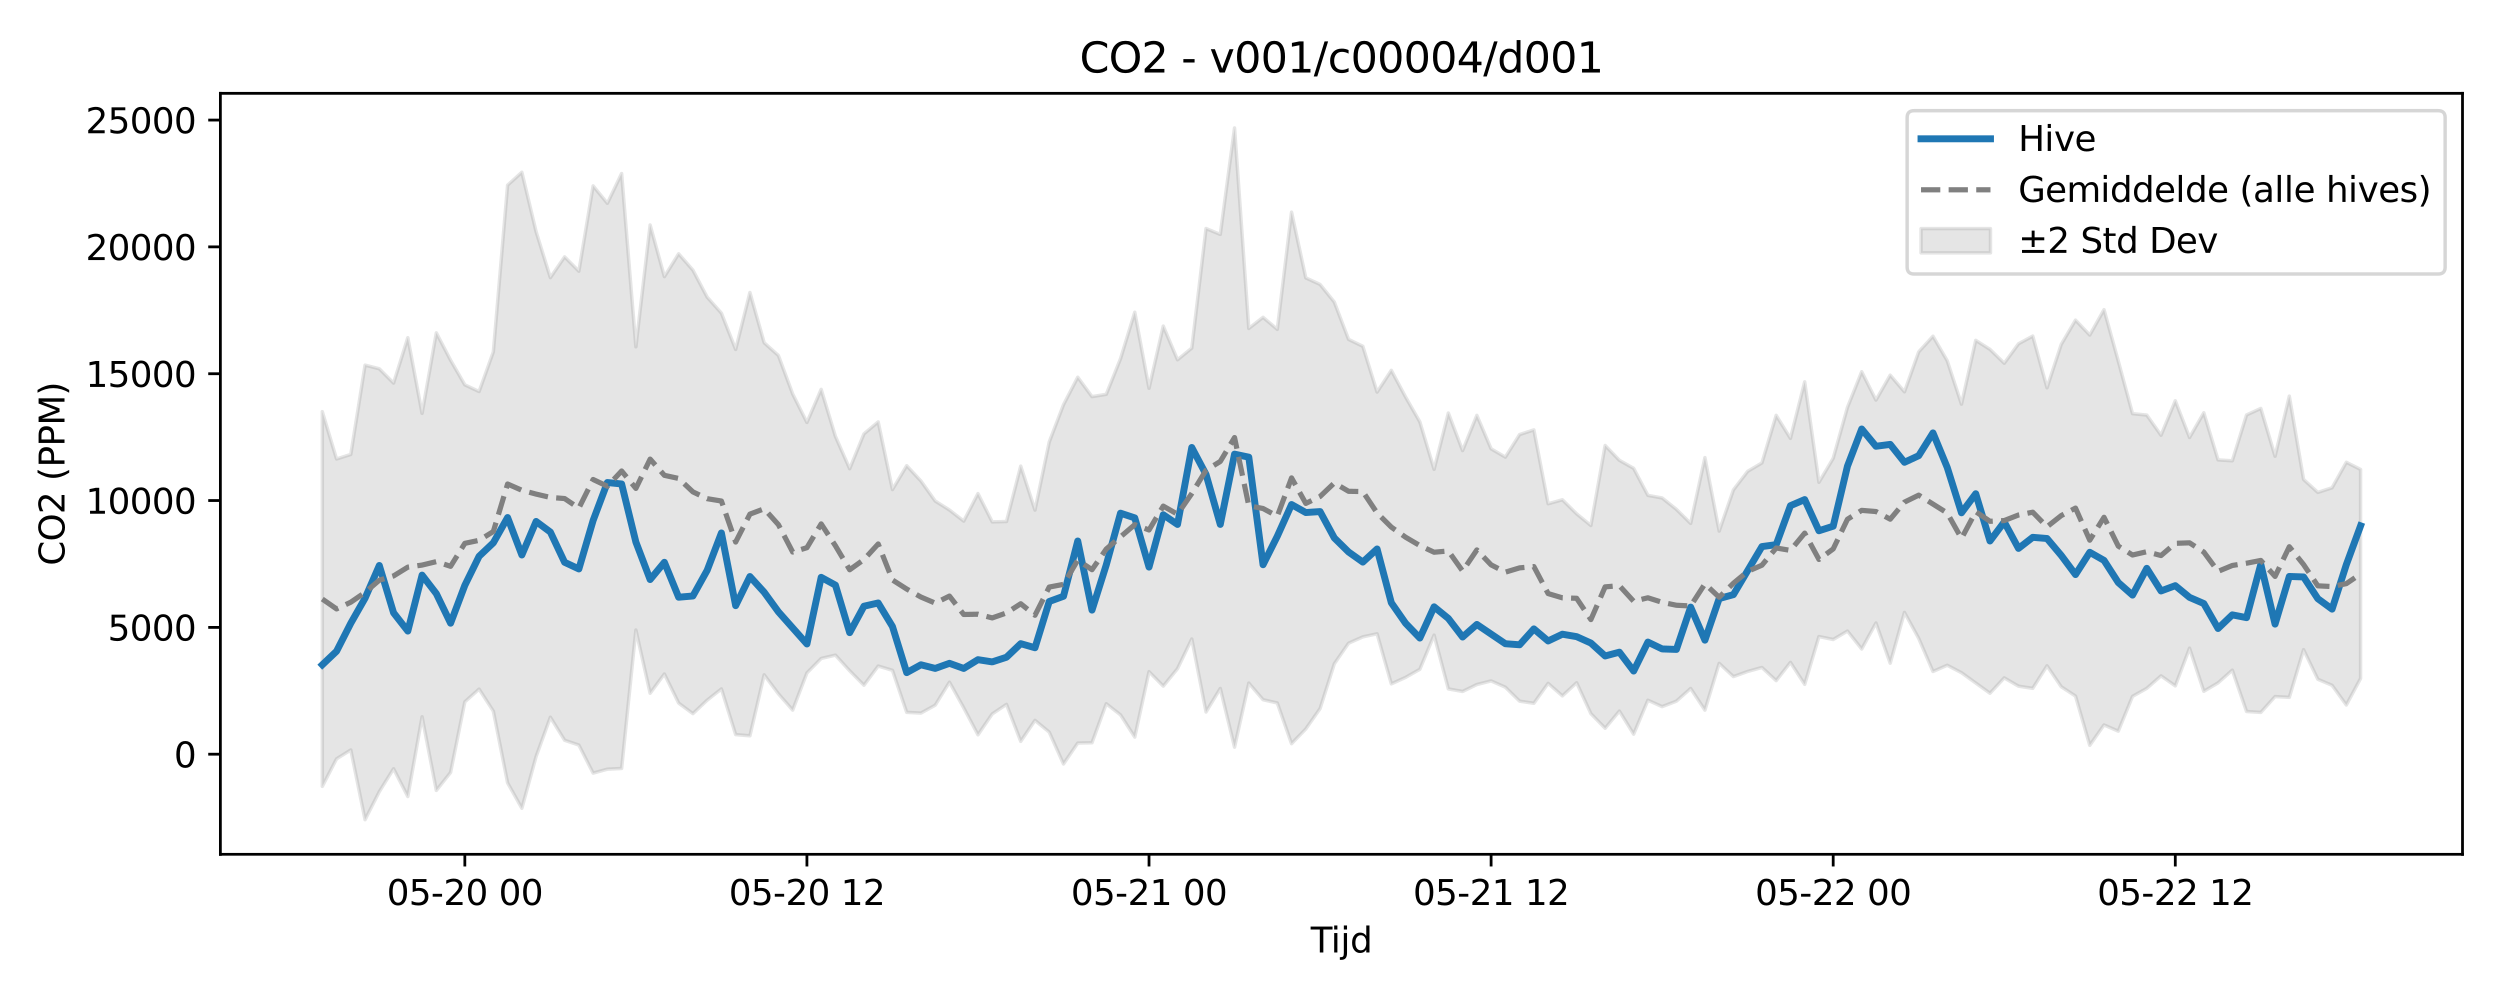 <?xml version="1.0" encoding="utf-8" standalone="no"?>
<!DOCTYPE svg PUBLIC "-//W3C//DTD SVG 1.1//EN"
  "http://www.w3.org/Graphics/SVG/1.1/DTD/svg11.dtd">
<svg xmlns:xlink="http://www.w3.org/1999/xlink" width="720pt" height="288pt" viewBox="0 0 720 288" xmlns="http://www.w3.org/2000/svg" version="1.1">
 <defs>
  <style type="text/css">*{stroke-linejoin: round; stroke-linecap: butt}</style>
 </defs>
 <g id="figure_1">
  <g id="patch_1">
   <path d="M 0 288 
L 720 288 
L 720 0 
L 0 0 
z
" style="fill: #ffffff"/>
  </g>
  <g id="axes_1">
   <g id="patch_2">
    <path d="M 63.47 246.04 
L 709.2 246.04 
L 709.2 26.88 
L 63.47 26.88 
z
" style="fill: #ffffff"/>
   </g>
   <g id="FillBetweenPolyCollection_1">
    <defs>
     <path id="m57ae5a836d" d="M 92.821 -169.452 
L 92.821 -61.51 
L 96.926 -69.449 
L 101.032 -72.015 
L 105.137 -51.922 
L 109.242 -60.007 
L 113.347 -66.601 
L 117.452 -58.593 
L 121.557 -81.572 
L 125.662 -60.356 
L 129.767 -65.531 
L 133.872 -85.868 
L 137.977 -89.541 
L 142.082 -83.178 
L 146.187 -62.541 
L 150.293 -55.208 
L 154.398 -70.129 
L 158.503 -81.447 
L 162.608 -74.806 
L 166.713 -73.417 
L 170.818 -65.348 
L 174.923 -66.472 
L 179.028 -66.68 
L 183.133 -106.562 
L 187.238 -88.341 
L 191.343 -93.891 
L 195.449 -85.511 
L 199.554 -82.473 
L 203.659 -86.34 
L 207.764 -89.598 
L 211.869 -76.428 
L 215.974 -76.089 
L 220.079 -93.656 
L 224.184 -88.179 
L 228.289 -83.486 
L 232.394 -94.196 
L 236.499 -98.364 
L 240.604 -99.318 
L 244.71 -94.811 
L 248.815 -90.655 
L 252.92 -96.177 
L 257.025 -94.948 
L 261.13 -82.833 
L 265.235 -82.635 
L 269.34 -84.902 
L 273.445 -91.534 
L 277.55 -84.144 
L 281.655 -76.373 
L 285.76 -82.382 
L 289.865 -85.145 
L 293.971 -74.478 
L 298.076 -80.532 
L 302.181 -77.148 
L 306.286 -67.971 
L 310.391 -73.996 
L 314.496 -74.087 
L 318.601 -85.327 
L 322.706 -82.117 
L 326.811 -75.716 
L 330.916 -94.561 
L 335.021 -90.396 
L 339.127 -95.426 
L 343.232 -103.976 
L 347.337 -82.947 
L 351.442 -89.729 
L 355.547 -72.811 
L 359.652 -91.271 
L 363.757 -86.48 
L 367.862 -85.539 
L 371.967 -73.82 
L 376.072 -78.064 
L 380.177 -83.926 
L 384.282 -96.824 
L 388.388 -102.758 
L 392.493 -104.578 
L 396.598 -105.465 
L 400.703 -91.041 
L 404.808 -92.908 
L 408.913 -95.242 
L 413.018 -105.082 
L 417.123 -89.593 
L 421.228 -88.852 
L 425.333 -90.853 
L 429.438 -91.895 
L 433.543 -90.087 
L 437.649 -86.063 
L 441.754 -85.452 
L 445.859 -91.189 
L 449.964 -87.582 
L 454.069 -91.37 
L 458.174 -82.476 
L 462.279 -78.259 
L 466.384 -83.213 
L 470.489 -76.554 
L 474.594 -86.334 
L 478.699 -84.487 
L 482.805 -86.065 
L 486.91 -89.721 
L 491.015 -83.474 
L 495.12 -96.952 
L 499.225 -93.138 
L 503.33 -94.615 
L 507.435 -95.767 
L 511.54 -91.976 
L 515.645 -97.231 
L 519.75 -90.899 
L 523.855 -104.672 
L 527.96 -103.823 
L 532.066 -106.251 
L 536.171 -101.085 
L 540.276 -108.582 
L 544.381 -96.988 
L 548.486 -111.623 
L 552.591 -104.138 
L 556.696 -94.609 
L 560.801 -96.402 
L 564.906 -94.257 
L 569.011 -91.295 
L 573.116 -88.343 
L 577.221 -92.771 
L 581.327 -90.38 
L 585.432 -89.755 
L 589.537 -96.246 
L 593.642 -90.213 
L 597.747 -87.528 
L 601.852 -73.343 
L 605.957 -79.216 
L 610.062 -77.424 
L 614.167 -87.443 
L 618.272 -89.751 
L 622.377 -93.354 
L 626.483 -90.461 
L 630.588 -101.332 
L 634.693 -88.903 
L 638.798 -91.326 
L 642.903 -94.995 
L 647.008 -83.086 
L 651.113 -82.822 
L 655.218 -87.386 
L 659.323 -87.164 
L 663.428 -100.9 
L 667.533 -92.368 
L 671.638 -90.628 
L 675.744 -84.961 
L 679.849 -92.614 
L 679.849 -152.801 
L 679.849 -152.801 
L 675.744 -154.865 
L 671.638 -147.522 
L 667.533 -146.192 
L 663.428 -149.923 
L 659.323 -173.918 
L 655.218 -156.601 
L 651.113 -170.371 
L 647.008 -168.495 
L 642.903 -155.294 
L 638.798 -155.55 
L 634.693 -169.126 
L 630.588 -162 
L 626.483 -172.583 
L 622.377 -162.648 
L 618.272 -168.463 
L 614.167 -168.872 
L 610.062 -184.018 
L 605.957 -198.82 
L 601.852 -191.505 
L 597.747 -195.808 
L 593.642 -188.827 
L 589.537 -176.311 
L 585.432 -191.214 
L 581.327 -188.987 
L 577.221 -183.379 
L 573.116 -187.385 
L 569.011 -189.983 
L 564.906 -171.586 
L 560.801 -184.105 
L 556.696 -191.173 
L 552.591 -186.665 
L 548.486 -175.152 
L 544.381 -179.957 
L 540.276 -172.771 
L 536.171 -180.949 
L 532.066 -170.659 
L 527.96 -156.006 
L 523.855 -149.096 
L 519.75 -178.03 
L 515.645 -161.745 
L 511.54 -168.382 
L 507.435 -154.678 
L 503.33 -152.253 
L 499.225 -146.917 
L 495.12 -135.044 
L 491.015 -156.221 
L 486.91 -137.25 
L 482.805 -141.31 
L 478.699 -144.585 
L 474.594 -145.337 
L 470.489 -153.119 
L 466.384 -155.438 
L 462.279 -159.706 
L 458.174 -136.651 
L 454.069 -140.023 
L 449.964 -144.064 
L 445.859 -142.917 
L 441.754 -164.194 
L 437.649 -162.847 
L 433.543 -156.348 
L 429.438 -158.743 
L 425.333 -168.38 
L 421.228 -158.223 
L 417.123 -169.051 
L 413.018 -152.83 
L 408.913 -166.508 
L 404.808 -173.663 
L 400.703 -181.344 
L 396.598 -175.07 
L 392.493 -188.27 
L 388.388 -190.257 
L 384.282 -200.997 
L 380.177 -206.087 
L 376.072 -207.968 
L 371.967 -226.905 
L 367.862 -193.142 
L 363.757 -196.616 
L 359.652 -193.403 
L 355.547 -251.158 
L 351.442 -220.485 
L 347.337 -222.19 
L 343.232 -187.751 
L 339.127 -184.381 
L 335.021 -194.09 
L 330.916 -176.171 
L 326.811 -198.084 
L 322.706 -184.673 
L 318.601 -174.437 
L 314.496 -173.773 
L 310.391 -179.361 
L 306.286 -171.44 
L 302.181 -160.708 
L 298.076 -141.087 
L 293.971 -153.766 
L 289.865 -137.804 
L 285.76 -137.699 
L 281.655 -145.844 
L 277.55 -137.918 
L 273.445 -141.122 
L 269.34 -143.702 
L 265.235 -149.465 
L 261.13 -153.881 
L 257.025 -147.001 
L 252.92 -166.499 
L 248.815 -163.046 
L 244.71 -152.999 
L 240.604 -162.313 
L 236.499 -175.866 
L 232.394 -166.333 
L 228.289 -174.541 
L 224.184 -185.61 
L 220.079 -189.29 
L 215.974 -203.765 
L 211.869 -187.356 
L 207.764 -197.812 
L 203.659 -202.427 
L 199.554 -210.209 
L 195.449 -214.903 
L 191.343 -208.321 
L 187.238 -223.208 
L 183.133 -188.123 
L 179.028 -238.031 
L 174.923 -229.453 
L 170.818 -234.466 
L 166.713 -209.884 
L 162.608 -214.028 
L 158.503 -208.036 
L 154.398 -221.268 
L 150.293 -238.397 
L 146.187 -234.667 
L 142.082 -186.665 
L 137.977 -175.232 
L 133.872 -177.168 
L 129.767 -184.267 
L 125.662 -192.148 
L 121.557 -168.948 
L 117.452 -190.741 
L 113.347 -177.665 
L 109.242 -181.794 
L 105.137 -182.842 
L 101.032 -157.124 
L 96.926 -155.814 
L 92.821 -169.452 
z
" style="stroke: #808080; stroke-opacity: 0.2"/>
    </defs>
    <g clip-path="url(#p97a5d0d23a)">
     <use xlink:href="#m57ae5a836d" x="0" y="288" style="fill: #808080; fill-opacity: 0.2; stroke: #808080; stroke-opacity: 0.2"/>
    </g>
   </g>
   <g id="matplotlib.axis_1">
    <g id="xtick_1">
     <g id="line2d_1">
      <defs>
       <path id="m65eebb0c3e" d="M 0 0 
L 0 3.5 
" style="stroke: #000000; stroke-width: 0.8"/>
      </defs>
      <g>
       <use xlink:href="#m65eebb0c3e" x="133.872" y="246.04" style="stroke: #000000; stroke-width: 0.8"/>
      </g>
     </g>
     <g id="text_1">
      <!-- 05-20 00 -->
      <g transform="translate(111.392 260.638) scale(0.1 -0.1)">
       <defs>
        <path id="DejaVuSans-30" d="M 2034 4250 
Q 1547 4250 1301 3770 
Q 1056 3291 1056 2328 
Q 1056 1369 1301 889 
Q 1547 409 2034 409 
Q 2525 409 2770 889 
Q 3016 1369 3016 2328 
Q 3016 3291 2770 3770 
Q 2525 4250 2034 4250 
z
M 2034 4750 
Q 2819 4750 3233 4129 
Q 3647 3509 3647 2328 
Q 3647 1150 3233 529 
Q 2819 -91 2034 -91 
Q 1250 -91 836 529 
Q 422 1150 422 2328 
Q 422 3509 836 4129 
Q 1250 4750 2034 4750 
z
" transform="scale(0.016)"/>
        <path id="DejaVuSans-35" d="M 691 4666 
L 3169 4666 
L 3169 4134 
L 1269 4134 
L 1269 2991 
Q 1406 3038 1543 3061 
Q 1681 3084 1819 3084 
Q 2600 3084 3056 2656 
Q 3513 2228 3513 1497 
Q 3513 744 3044 326 
Q 2575 -91 1722 -91 
Q 1428 -91 1123 -41 
Q 819 9 494 109 
L 494 744 
Q 775 591 1075 516 
Q 1375 441 1709 441 
Q 2250 441 2565 725 
Q 2881 1009 2881 1497 
Q 2881 1984 2565 2268 
Q 2250 2553 1709 2553 
Q 1456 2553 1204 2497 
Q 953 2441 691 2322 
L 691 4666 
z
" transform="scale(0.016)"/>
        <path id="DejaVuSans-2d" d="M 313 2009 
L 1997 2009 
L 1997 1497 
L 313 1497 
L 313 2009 
z
" transform="scale(0.016)"/>
        <path id="DejaVuSans-32" d="M 1228 531 
L 3431 531 
L 3431 0 
L 469 0 
L 469 531 
Q 828 903 1448 1529 
Q 2069 2156 2228 2338 
Q 2531 2678 2651 2914 
Q 2772 3150 2772 3378 
Q 2772 3750 2511 3984 
Q 2250 4219 1831 4219 
Q 1534 4219 1204 4116 
Q 875 4013 500 3803 
L 500 4441 
Q 881 4594 1212 4672 
Q 1544 4750 1819 4750 
Q 2544 4750 2975 4387 
Q 3406 4025 3406 3419 
Q 3406 3131 3298 2873 
Q 3191 2616 2906 2266 
Q 2828 2175 2409 1742 
Q 1991 1309 1228 531 
z
" transform="scale(0.016)"/>
        <path id="DejaVuSans-20" transform="scale(0.016)"/>
       </defs>
       <use xlink:href="#DejaVuSans-30"/>
       <use xlink:href="#DejaVuSans-35" transform="translate(63.623 0)"/>
       <use xlink:href="#DejaVuSans-2d" transform="translate(127.246 0)"/>
       <use xlink:href="#DejaVuSans-32" transform="translate(163.33 0)"/>
       <use xlink:href="#DejaVuSans-30" transform="translate(226.953 0)"/>
       <use xlink:href="#DejaVuSans-20" transform="translate(290.576 0)"/>
       <use xlink:href="#DejaVuSans-30" transform="translate(322.363 0)"/>
       <use xlink:href="#DejaVuSans-30" transform="translate(385.986 0)"/>
      </g>
     </g>
    </g>
    <g id="xtick_2">
     <g id="line2d_2">
      <g>
       <use xlink:href="#m65eebb0c3e" x="232.394" y="246.04" style="stroke: #000000; stroke-width: 0.8"/>
      </g>
     </g>
     <g id="text_2">
      <!-- 05-20 12 -->
      <g transform="translate(209.914 260.638) scale(0.1 -0.1)">
       <defs>
        <path id="DejaVuSans-31" d="M 794 531 
L 1825 531 
L 1825 4091 
L 703 3866 
L 703 4441 
L 1819 4666 
L 2450 4666 
L 2450 531 
L 3481 531 
L 3481 0 
L 794 0 
L 794 531 
z
" transform="scale(0.016)"/>
       </defs>
       <use xlink:href="#DejaVuSans-30"/>
       <use xlink:href="#DejaVuSans-35" transform="translate(63.623 0)"/>
       <use xlink:href="#DejaVuSans-2d" transform="translate(127.246 0)"/>
       <use xlink:href="#DejaVuSans-32" transform="translate(163.33 0)"/>
       <use xlink:href="#DejaVuSans-30" transform="translate(226.953 0)"/>
       <use xlink:href="#DejaVuSans-20" transform="translate(290.576 0)"/>
       <use xlink:href="#DejaVuSans-31" transform="translate(322.363 0)"/>
       <use xlink:href="#DejaVuSans-32" transform="translate(385.986 0)"/>
      </g>
     </g>
    </g>
    <g id="xtick_3">
     <g id="line2d_3">
      <g>
       <use xlink:href="#m65eebb0c3e" x="330.916" y="246.04" style="stroke: #000000; stroke-width: 0.8"/>
      </g>
     </g>
     <g id="text_3">
      <!-- 05-21 00 -->
      <g transform="translate(308.436 260.638) scale(0.1 -0.1)">
       <use xlink:href="#DejaVuSans-30"/>
       <use xlink:href="#DejaVuSans-35" transform="translate(63.623 0)"/>
       <use xlink:href="#DejaVuSans-2d" transform="translate(127.246 0)"/>
       <use xlink:href="#DejaVuSans-32" transform="translate(163.33 0)"/>
       <use xlink:href="#DejaVuSans-31" transform="translate(226.953 0)"/>
       <use xlink:href="#DejaVuSans-20" transform="translate(290.576 0)"/>
       <use xlink:href="#DejaVuSans-30" transform="translate(322.363 0)"/>
       <use xlink:href="#DejaVuSans-30" transform="translate(385.986 0)"/>
      </g>
     </g>
    </g>
    <g id="xtick_4">
     <g id="line2d_4">
      <g>
       <use xlink:href="#m65eebb0c3e" x="429.438" y="246.04" style="stroke: #000000; stroke-width: 0.8"/>
      </g>
     </g>
     <g id="text_4">
      <!-- 05-21 12 -->
      <g transform="translate(406.958 260.638) scale(0.1 -0.1)">
       <use xlink:href="#DejaVuSans-30"/>
       <use xlink:href="#DejaVuSans-35" transform="translate(63.623 0)"/>
       <use xlink:href="#DejaVuSans-2d" transform="translate(127.246 0)"/>
       <use xlink:href="#DejaVuSans-32" transform="translate(163.33 0)"/>
       <use xlink:href="#DejaVuSans-31" transform="translate(226.953 0)"/>
       <use xlink:href="#DejaVuSans-20" transform="translate(290.576 0)"/>
       <use xlink:href="#DejaVuSans-31" transform="translate(322.363 0)"/>
       <use xlink:href="#DejaVuSans-32" transform="translate(385.986 0)"/>
      </g>
     </g>
    </g>
    <g id="xtick_5">
     <g id="line2d_5">
      <g>
       <use xlink:href="#m65eebb0c3e" x="527.96" y="246.04" style="stroke: #000000; stroke-width: 0.8"/>
      </g>
     </g>
     <g id="text_5">
      <!-- 05-22 00 -->
      <g transform="translate(505.48 260.638) scale(0.1 -0.1)">
       <use xlink:href="#DejaVuSans-30"/>
       <use xlink:href="#DejaVuSans-35" transform="translate(63.623 0)"/>
       <use xlink:href="#DejaVuSans-2d" transform="translate(127.246 0)"/>
       <use xlink:href="#DejaVuSans-32" transform="translate(163.33 0)"/>
       <use xlink:href="#DejaVuSans-32" transform="translate(226.953 0)"/>
       <use xlink:href="#DejaVuSans-20" transform="translate(290.576 0)"/>
       <use xlink:href="#DejaVuSans-30" transform="translate(322.363 0)"/>
       <use xlink:href="#DejaVuSans-30" transform="translate(385.986 0)"/>
      </g>
     </g>
    </g>
    <g id="xtick_6">
     <g id="line2d_6">
      <g>
       <use xlink:href="#m65eebb0c3e" x="626.483" y="246.04" style="stroke: #000000; stroke-width: 0.8"/>
      </g>
     </g>
     <g id="text_6">
      <!-- 05-22 12 -->
      <g transform="translate(604.002 260.638) scale(0.1 -0.1)">
       <use xlink:href="#DejaVuSans-30"/>
       <use xlink:href="#DejaVuSans-35" transform="translate(63.623 0)"/>
       <use xlink:href="#DejaVuSans-2d" transform="translate(127.246 0)"/>
       <use xlink:href="#DejaVuSans-32" transform="translate(163.33 0)"/>
       <use xlink:href="#DejaVuSans-32" transform="translate(226.953 0)"/>
       <use xlink:href="#DejaVuSans-20" transform="translate(290.576 0)"/>
       <use xlink:href="#DejaVuSans-31" transform="translate(322.363 0)"/>
       <use xlink:href="#DejaVuSans-32" transform="translate(385.986 0)"/>
      </g>
     </g>
    </g>
    <g id="text_7">
     <!-- Tijd -->
     <g transform="translate(377.485 274.317) scale(0.1 -0.1)">
      <defs>
       <path id="DejaVuSans-54" d="M -19 4666 
L 3928 4666 
L 3928 4134 
L 2272 4134 
L 2272 0 
L 1638 0 
L 1638 4134 
L -19 4134 
L -19 4666 
z
" transform="scale(0.016)"/>
       <path id="DejaVuSans-69" d="M 603 3500 
L 1178 3500 
L 1178 0 
L 603 0 
L 603 3500 
z
M 603 4863 
L 1178 4863 
L 1178 4134 
L 603 4134 
L 603 4863 
z
" transform="scale(0.016)"/>
       <path id="DejaVuSans-6a" d="M 603 3500 
L 1178 3500 
L 1178 -63 
Q 1178 -731 923 -1031 
Q 669 -1331 103 -1331 
L -116 -1331 
L -116 -844 
L 38 -844 
Q 366 -844 484 -692 
Q 603 -541 603 -63 
L 603 3500 
z
M 603 4863 
L 1178 4863 
L 1178 4134 
L 603 4134 
L 603 4863 
z
" transform="scale(0.016)"/>
       <path id="DejaVuSans-64" d="M 2906 2969 
L 2906 4863 
L 3481 4863 
L 3481 0 
L 2906 0 
L 2906 525 
Q 2725 213 2448 61 
Q 2172 -91 1784 -91 
Q 1150 -91 751 415 
Q 353 922 353 1747 
Q 353 2572 751 3078 
Q 1150 3584 1784 3584 
Q 2172 3584 2448 3432 
Q 2725 3281 2906 2969 
z
M 947 1747 
Q 947 1113 1208 752 
Q 1469 391 1925 391 
Q 2381 391 2643 752 
Q 2906 1113 2906 1747 
Q 2906 2381 2643 2742 
Q 2381 3103 1925 3103 
Q 1469 3103 1208 2742 
Q 947 2381 947 1747 
z
" transform="scale(0.016)"/>
      </defs>
      <use xlink:href="#DejaVuSans-54"/>
      <use xlink:href="#DejaVuSans-69" transform="translate(57.959 0)"/>
      <use xlink:href="#DejaVuSans-6a" transform="translate(85.742 0)"/>
      <use xlink:href="#DejaVuSans-64" transform="translate(113.525 0)"/>
     </g>
    </g>
   </g>
   <g id="matplotlib.axis_2">
    <g id="ytick_1">
     <g id="line2d_7">
      <defs>
       <path id="m0c71ee5116" d="M 0 0 
L -3.5 0 
" style="stroke: #000000; stroke-width: 0.8"/>
      </defs>
      <g>
       <use xlink:href="#m0c71ee5116" x="63.47" y="217.214" style="stroke: #000000; stroke-width: 0.8"/>
      </g>
     </g>
     <g id="text_8">
      <!-- 0 -->
      <g transform="translate(50.108 221.013) scale(0.1 -0.1)">
       <use xlink:href="#DejaVuSans-30"/>
      </g>
     </g>
    </g>
    <g id="ytick_2">
     <g id="line2d_8">
      <g>
       <use xlink:href="#m0c71ee5116" x="63.47" y="180.685" style="stroke: #000000; stroke-width: 0.8"/>
      </g>
     </g>
     <g id="text_9">
      <!-- 5000 -->
      <g transform="translate(31.02 184.485) scale(0.1 -0.1)">
       <use xlink:href="#DejaVuSans-35"/>
       <use xlink:href="#DejaVuSans-30" transform="translate(63.623 0)"/>
       <use xlink:href="#DejaVuSans-30" transform="translate(127.246 0)"/>
       <use xlink:href="#DejaVuSans-30" transform="translate(190.869 0)"/>
      </g>
     </g>
    </g>
    <g id="ytick_3">
     <g id="line2d_9">
      <g>
       <use xlink:href="#m0c71ee5116" x="63.47" y="144.157" style="stroke: #000000; stroke-width: 0.8"/>
      </g>
     </g>
     <g id="text_10">
      <!-- 10000 -->
      <g transform="translate(24.657 147.956) scale(0.1 -0.1)">
       <use xlink:href="#DejaVuSans-31"/>
       <use xlink:href="#DejaVuSans-30" transform="translate(63.623 0)"/>
       <use xlink:href="#DejaVuSans-30" transform="translate(127.246 0)"/>
       <use xlink:href="#DejaVuSans-30" transform="translate(190.869 0)"/>
       <use xlink:href="#DejaVuSans-30" transform="translate(254.492 0)"/>
      </g>
     </g>
    </g>
    <g id="ytick_4">
     <g id="line2d_10">
      <g>
       <use xlink:href="#m0c71ee5116" x="63.47" y="107.629" style="stroke: #000000; stroke-width: 0.8"/>
      </g>
     </g>
     <g id="text_11">
      <!-- 15000 -->
      <g transform="translate(24.657 111.428) scale(0.1 -0.1)">
       <use xlink:href="#DejaVuSans-31"/>
       <use xlink:href="#DejaVuSans-35" transform="translate(63.623 0)"/>
       <use xlink:href="#DejaVuSans-30" transform="translate(127.246 0)"/>
       <use xlink:href="#DejaVuSans-30" transform="translate(190.869 0)"/>
       <use xlink:href="#DejaVuSans-30" transform="translate(254.492 0)"/>
      </g>
     </g>
    </g>
    <g id="ytick_5">
     <g id="line2d_11">
      <g>
       <use xlink:href="#m0c71ee5116" x="63.47" y="71.101" style="stroke: #000000; stroke-width: 0.8"/>
      </g>
     </g>
     <g id="text_12">
      <!-- 20000 -->
      <g transform="translate(24.657 74.9) scale(0.1 -0.1)">
       <use xlink:href="#DejaVuSans-32"/>
       <use xlink:href="#DejaVuSans-30" transform="translate(63.623 0)"/>
       <use xlink:href="#DejaVuSans-30" transform="translate(127.246 0)"/>
       <use xlink:href="#DejaVuSans-30" transform="translate(190.869 0)"/>
       <use xlink:href="#DejaVuSans-30" transform="translate(254.492 0)"/>
      </g>
     </g>
    </g>
    <g id="ytick_6">
     <g id="line2d_12">
      <g>
       <use xlink:href="#m0c71ee5116" x="63.47" y="34.573" style="stroke: #000000; stroke-width: 0.8"/>
      </g>
     </g>
     <g id="text_13">
      <!-- 25000 -->
      <g transform="translate(24.657 38.372) scale(0.1 -0.1)">
       <use xlink:href="#DejaVuSans-32"/>
       <use xlink:href="#DejaVuSans-35" transform="translate(63.623 0)"/>
       <use xlink:href="#DejaVuSans-30" transform="translate(127.246 0)"/>
       <use xlink:href="#DejaVuSans-30" transform="translate(190.869 0)"/>
       <use xlink:href="#DejaVuSans-30" transform="translate(254.492 0)"/>
      </g>
     </g>
    </g>
    <g id="text_14">
     <!-- CO2 (PPM) -->
     <g transform="translate(18.578 162.903) rotate(-90) scale(0.1 -0.1)">
      <defs>
       <path id="DejaVuSans-43" d="M 4122 4306 
L 4122 3641 
Q 3803 3938 3442 4084 
Q 3081 4231 2675 4231 
Q 1875 4231 1450 3742 
Q 1025 3253 1025 2328 
Q 1025 1406 1450 917 
Q 1875 428 2675 428 
Q 3081 428 3442 575 
Q 3803 722 4122 1019 
L 4122 359 
Q 3791 134 3420 21 
Q 3050 -91 2638 -91 
Q 1578 -91 968 557 
Q 359 1206 359 2328 
Q 359 3453 968 4101 
Q 1578 4750 2638 4750 
Q 3056 4750 3426 4639 
Q 3797 4528 4122 4306 
z
" transform="scale(0.016)"/>
       <path id="DejaVuSans-4f" d="M 2522 4238 
Q 1834 4238 1429 3725 
Q 1025 3213 1025 2328 
Q 1025 1447 1429 934 
Q 1834 422 2522 422 
Q 3209 422 3611 934 
Q 4013 1447 4013 2328 
Q 4013 3213 3611 3725 
Q 3209 4238 2522 4238 
z
M 2522 4750 
Q 3503 4750 4090 4092 
Q 4678 3434 4678 2328 
Q 4678 1225 4090 567 
Q 3503 -91 2522 -91 
Q 1538 -91 948 565 
Q 359 1222 359 2328 
Q 359 3434 948 4092 
Q 1538 4750 2522 4750 
z
" transform="scale(0.016)"/>
       <path id="DejaVuSans-28" d="M 1984 4856 
Q 1566 4138 1362 3434 
Q 1159 2731 1159 2009 
Q 1159 1288 1364 580 
Q 1569 -128 1984 -844 
L 1484 -844 
Q 1016 -109 783 600 
Q 550 1309 550 2009 
Q 550 2706 781 3412 
Q 1013 4119 1484 4856 
L 1984 4856 
z
" transform="scale(0.016)"/>
       <path id="DejaVuSans-50" d="M 1259 4147 
L 1259 2394 
L 2053 2394 
Q 2494 2394 2734 2622 
Q 2975 2850 2975 3272 
Q 2975 3691 2734 3919 
Q 2494 4147 2053 4147 
L 1259 4147 
z
M 628 4666 
L 2053 4666 
Q 2838 4666 3239 4311 
Q 3641 3956 3641 3272 
Q 3641 2581 3239 2228 
Q 2838 1875 2053 1875 
L 1259 1875 
L 1259 0 
L 628 0 
L 628 4666 
z
" transform="scale(0.016)"/>
       <path id="DejaVuSans-4d" d="M 628 4666 
L 1569 4666 
L 2759 1491 
L 3956 4666 
L 4897 4666 
L 4897 0 
L 4281 0 
L 4281 4097 
L 3078 897 
L 2444 897 
L 1241 4097 
L 1241 0 
L 628 0 
L 628 4666 
z
" transform="scale(0.016)"/>
       <path id="DejaVuSans-29" d="M 513 4856 
L 1013 4856 
Q 1481 4119 1714 3412 
Q 1947 2706 1947 2009 
Q 1947 1309 1714 600 
Q 1481 -109 1013 -844 
L 513 -844 
Q 928 -128 1133 580 
Q 1338 1288 1338 2009 
Q 1338 2731 1133 3434 
Q 928 4138 513 4856 
z
" transform="scale(0.016)"/>
      </defs>
      <use xlink:href="#DejaVuSans-43"/>
      <use xlink:href="#DejaVuSans-4f" transform="translate(69.824 0)"/>
      <use xlink:href="#DejaVuSans-32" transform="translate(148.535 0)"/>
      <use xlink:href="#DejaVuSans-20" transform="translate(212.158 0)"/>
      <use xlink:href="#DejaVuSans-28" transform="translate(243.945 0)"/>
      <use xlink:href="#DejaVuSans-50" transform="translate(282.959 0)"/>
      <use xlink:href="#DejaVuSans-50" transform="translate(343.262 0)"/>
      <use xlink:href="#DejaVuSans-4d" transform="translate(403.564 0)"/>
      <use xlink:href="#DejaVuSans-29" transform="translate(489.844 0)"/>
     </g>
    </g>
   </g>
   <g id="line2d_13">
    <path d="M 92.821 191.461 
L 96.926 187.562 
L 101.032 179.482 
L 105.137 172.279 
L 109.242 162.862 
L 113.347 176.487 
L 117.452 181.745 
L 121.557 165.636 
L 125.662 170.971 
L 129.767 179.48 
L 133.872 168.58 
L 137.977 160.213 
L 142.082 156.324 
L 146.187 149.054 
L 150.293 159.835 
L 154.398 150.18 
L 158.503 153.231 
L 162.608 161.939 
L 166.713 163.856 
L 170.818 149.895 
L 174.923 138.968 
L 179.028 139.384 
L 183.133 156.109 
L 187.238 166.905 
L 191.343 161.946 
L 195.449 171.999 
L 199.554 171.646 
L 203.659 164.262 
L 207.764 153.494 
L 211.869 174.427 
L 215.974 166.045 
L 220.079 170.56 
L 224.184 176.21 
L 232.394 185.461 
L 236.499 166.274 
L 240.604 168.514 
L 244.71 182.198 
L 248.815 174.59 
L 252.92 173.655 
L 257.025 180.432 
L 261.13 193.716 
L 265.235 191.459 
L 269.34 192.502 
L 273.445 191.035 
L 277.55 192.511 
L 281.655 189.986 
L 285.76 190.624 
L 289.865 189.287 
L 293.971 185.376 
L 298.076 186.552 
L 302.181 173.231 
L 306.286 171.724 
L 310.391 155.815 
L 314.496 175.708 
L 318.601 162.694 
L 322.706 147.795 
L 326.811 149.152 
L 330.916 163.32 
L 335.021 148.248 
L 339.127 151.037 
L 343.232 128.879 
L 347.337 136.642 
L 351.442 151.027 
L 355.547 130.795 
L 359.652 131.662 
L 363.757 162.638 
L 367.862 154.436 
L 371.967 145.307 
L 376.072 147.61 
L 380.177 147.335 
L 384.282 154.928 
L 388.388 158.968 
L 392.493 161.883 
L 396.598 158.107 
L 400.703 173.599 
L 404.808 179.499 
L 408.913 183.756 
L 413.018 174.768 
L 417.123 178.111 
L 421.228 183.464 
L 425.333 179.84 
L 433.543 185.393 
L 437.649 185.697 
L 441.754 181.124 
L 445.859 184.601 
L 449.964 182.651 
L 454.069 183.352 
L 458.174 185.198 
L 462.279 188.921 
L 466.384 187.828 
L 470.489 193.258 
L 474.594 184.918 
L 478.699 186.893 
L 482.805 187.034 
L 486.91 174.851 
L 491.015 184.365 
L 495.12 172.389 
L 499.225 171.254 
L 507.435 157.417 
L 511.54 156.859 
L 515.645 145.643 
L 519.75 143.882 
L 523.855 152.858 
L 527.96 151.548 
L 532.066 134.261 
L 536.171 123.555 
L 540.276 128.526 
L 544.381 127.983 
L 548.486 133.14 
L 552.591 131.234 
L 556.696 124.678 
L 560.801 134.628 
L 564.906 147.686 
L 569.011 142.199 
L 573.116 155.802 
L 577.221 150.33 
L 581.327 157.936 
L 585.432 154.75 
L 589.537 155.089 
L 593.642 159.964 
L 597.747 165.475 
L 601.852 159.061 
L 605.957 161.391 
L 610.062 167.767 
L 614.167 171.388 
L 618.272 163.685 
L 622.377 170.197 
L 626.483 168.67 
L 630.588 172.043 
L 634.693 173.821 
L 638.798 181.004 
L 642.903 177.079 
L 647.008 177.883 
L 651.113 162.516 
L 655.218 179.741 
L 659.323 166.016 
L 663.428 166.162 
L 667.533 172.418 
L 671.638 175.428 
L 675.744 162.611 
L 679.849 151.436 
L 679.849 151.436 
" clip-path="url(#p97a5d0d23a)" style="fill: none; stroke: #1f77b4; stroke-width: 2; stroke-linecap: square"/>
   </g>
   <g id="line2d_14">
    <path d="M 92.821 172.519 
L 96.926 175.369 
L 101.032 173.43 
L 105.137 170.618 
L 109.242 167.099 
L 113.347 165.867 
L 117.452 163.333 
L 121.557 162.74 
L 125.662 161.748 
L 129.767 163.101 
L 133.872 156.482 
L 137.977 155.613 
L 142.082 153.078 
L 146.187 139.396 
L 150.293 141.197 
L 154.398 142.301 
L 158.503 143.259 
L 162.608 143.583 
L 166.713 146.35 
L 170.818 138.093 
L 174.923 140.038 
L 179.028 135.645 
L 183.133 140.657 
L 187.238 132.225 
L 191.343 136.894 
L 195.449 137.793 
L 199.554 141.659 
L 203.659 143.617 
L 207.764 144.295 
L 211.869 156.108 
L 215.974 148.073 
L 220.079 146.527 
L 224.184 151.106 
L 228.289 158.986 
L 232.394 157.736 
L 236.499 150.885 
L 240.604 157.184 
L 244.71 164.095 
L 248.815 161.15 
L 252.92 156.662 
L 257.025 167.026 
L 261.13 169.643 
L 265.235 171.95 
L 269.34 173.698 
L 273.445 171.672 
L 277.55 176.969 
L 281.655 176.892 
L 285.76 177.959 
L 289.865 176.525 
L 293.971 173.878 
L 298.076 177.191 
L 302.181 169.072 
L 306.286 168.294 
L 310.391 161.321 
L 314.496 164.07 
L 318.601 158.118 
L 326.811 151.1 
L 330.916 152.634 
L 335.021 145.757 
L 339.127 148.097 
L 343.232 142.136 
L 347.337 135.431 
L 351.442 132.893 
L 355.547 126.015 
L 359.652 145.663 
L 363.757 146.452 
L 367.862 148.66 
L 371.967 137.637 
L 376.072 144.984 
L 380.177 142.993 
L 384.282 139.089 
L 388.388 141.492 
L 392.493 141.576 
L 396.598 147.733 
L 400.703 151.808 
L 404.808 154.714 
L 408.913 157.125 
L 413.018 159.044 
L 417.123 158.678 
L 421.228 164.463 
L 425.333 158.383 
L 429.438 162.681 
L 433.543 164.783 
L 437.649 163.545 
L 441.754 163.177 
L 445.859 170.947 
L 449.964 172.177 
L 454.069 172.304 
L 458.174 178.437 
L 462.279 169.018 
L 466.384 168.675 
L 470.489 173.163 
L 474.594 172.164 
L 478.699 173.464 
L 482.805 174.313 
L 486.91 174.514 
L 491.015 168.152 
L 495.12 172.002 
L 499.225 167.972 
L 503.33 164.566 
L 507.435 162.778 
L 511.54 157.821 
L 515.645 158.512 
L 519.75 153.535 
L 523.855 161.116 
L 527.96 158.086 
L 532.066 149.545 
L 536.171 146.983 
L 540.276 147.323 
L 544.381 149.527 
L 548.486 144.613 
L 552.591 142.599 
L 560.801 147.747 
L 564.906 155.079 
L 569.011 147.361 
L 573.116 150.136 
L 577.221 149.925 
L 581.327 148.317 
L 585.432 147.515 
L 589.537 151.721 
L 593.642 148.48 
L 597.747 146.332 
L 601.852 155.576 
L 605.957 148.982 
L 610.062 157.279 
L 614.167 159.842 
L 618.272 158.893 
L 622.377 159.999 
L 626.483 156.478 
L 630.588 156.334 
L 634.693 158.986 
L 638.798 164.562 
L 642.903 162.856 
L 647.008 162.209 
L 651.113 161.403 
L 655.218 166.006 
L 659.323 157.459 
L 663.428 162.588 
L 667.533 168.72 
L 671.638 168.925 
L 675.744 168.087 
L 679.849 165.293 
L 679.849 165.293 
" clip-path="url(#p97a5d0d23a)" style="fill: none; stroke-dasharray: 5.55,2.4; stroke-dashoffset: 0; stroke: #808080; stroke-width: 1.5"/>
   </g>
   <g id="patch_3">
    <path d="M 63.47 246.04 
L 63.47 26.88 
" style="fill: none; stroke: #000000; stroke-width: 0.8; stroke-linejoin: miter; stroke-linecap: square"/>
   </g>
   <g id="patch_4">
    <path d="M 709.2 246.04 
L 709.2 26.88 
" style="fill: none; stroke: #000000; stroke-width: 0.8; stroke-linejoin: miter; stroke-linecap: square"/>
   </g>
   <g id="patch_5">
    <path d="M 63.47 246.04 
L 709.2 246.04 
" style="fill: none; stroke: #000000; stroke-width: 0.8; stroke-linejoin: miter; stroke-linecap: square"/>
   </g>
   <g id="patch_6">
    <path d="M 63.47 26.88 
L 709.2 26.88 
" style="fill: none; stroke: #000000; stroke-width: 0.8; stroke-linejoin: miter; stroke-linecap: square"/>
   </g>
   <g id="text_15">
    <!-- CO2 - v001/c00004/d001 -->
    <g transform="translate(310.932 20.88) scale(0.12 -0.12)">
     <defs>
      <path id="DejaVuSans-76" d="M 191 3500 
L 800 3500 
L 1894 563 
L 2988 3500 
L 3597 3500 
L 2284 0 
L 1503 0 
L 191 3500 
z
" transform="scale(0.016)"/>
      <path id="DejaVuSans-2f" d="M 1625 4666 
L 2156 4666 
L 531 -594 
L 0 -594 
L 1625 4666 
z
" transform="scale(0.016)"/>
      <path id="DejaVuSans-63" d="M 3122 3366 
L 3122 2828 
Q 2878 2963 2633 3030 
Q 2388 3097 2138 3097 
Q 1578 3097 1268 2742 
Q 959 2388 959 1747 
Q 959 1106 1268 751 
Q 1578 397 2138 397 
Q 2388 397 2633 464 
Q 2878 531 3122 666 
L 3122 134 
Q 2881 22 2623 -34 
Q 2366 -91 2075 -91 
Q 1284 -91 818 406 
Q 353 903 353 1747 
Q 353 2603 823 3093 
Q 1294 3584 2113 3584 
Q 2378 3584 2631 3529 
Q 2884 3475 3122 3366 
z
" transform="scale(0.016)"/>
      <path id="DejaVuSans-34" d="M 2419 4116 
L 825 1625 
L 2419 1625 
L 2419 4116 
z
M 2253 4666 
L 3047 4666 
L 3047 1625 
L 3713 1625 
L 3713 1100 
L 3047 1100 
L 3047 0 
L 2419 0 
L 2419 1100 
L 313 1100 
L 313 1709 
L 2253 4666 
z
" transform="scale(0.016)"/>
     </defs>
     <use xlink:href="#DejaVuSans-43"/>
     <use xlink:href="#DejaVuSans-4f" transform="translate(69.824 0)"/>
     <use xlink:href="#DejaVuSans-32" transform="translate(148.535 0)"/>
     <use xlink:href="#DejaVuSans-20" transform="translate(212.158 0)"/>
     <use xlink:href="#DejaVuSans-2d" transform="translate(243.945 0)"/>
     <use xlink:href="#DejaVuSans-20" transform="translate(280.029 0)"/>
     <use xlink:href="#DejaVuSans-76" transform="translate(311.816 0)"/>
     <use xlink:href="#DejaVuSans-30" transform="translate(370.996 0)"/>
     <use xlink:href="#DejaVuSans-30" transform="translate(434.619 0)"/>
     <use xlink:href="#DejaVuSans-31" transform="translate(498.242 0)"/>
     <use xlink:href="#DejaVuSans-2f" transform="translate(561.865 0)"/>
     <use xlink:href="#DejaVuSans-63" transform="translate(595.557 0)"/>
     <use xlink:href="#DejaVuSans-30" transform="translate(650.537 0)"/>
     <use xlink:href="#DejaVuSans-30" transform="translate(714.16 0)"/>
     <use xlink:href="#DejaVuSans-30" transform="translate(777.783 0)"/>
     <use xlink:href="#DejaVuSans-30" transform="translate(841.406 0)"/>
     <use xlink:href="#DejaVuSans-34" transform="translate(905.029 0)"/>
     <use xlink:href="#DejaVuSans-2f" transform="translate(968.652 0)"/>
     <use xlink:href="#DejaVuSans-64" transform="translate(1002.344 0)"/>
     <use xlink:href="#DejaVuSans-30" transform="translate(1065.82 0)"/>
     <use xlink:href="#DejaVuSans-30" transform="translate(1129.443 0)"/>
     <use xlink:href="#DejaVuSans-31" transform="translate(1193.066 0)"/>
    </g>
   </g>
   <g id="legend_1">
    <g id="patch_7">
     <path d="M 551.256 78.914 
L 702.2 78.914 
Q 704.2 78.914 704.2 76.914 
L 704.2 33.88 
Q 704.2 31.88 702.2 31.88 
L 551.256 31.88 
Q 549.256 31.88 549.256 33.88 
L 549.256 76.914 
Q 549.256 78.914 551.256 78.914 
z
" style="fill: #ffffff; opacity: 0.8; stroke: #cccccc; stroke-linejoin: miter"/>
    </g>
    <g id="line2d_15">
     <path d="M 553.256 39.978 
L 563.256 39.978 
L 573.256 39.978 
" style="fill: none; stroke: #1f77b4; stroke-width: 2; stroke-linecap: square"/>
    </g>
    <g id="text_16">
     <!-- Hive -->
     <g transform="translate(581.256 43.478) scale(0.1 -0.1)">
      <defs>
       <path id="DejaVuSans-48" d="M 628 4666 
L 1259 4666 
L 1259 2753 
L 3553 2753 
L 3553 4666 
L 4184 4666 
L 4184 0 
L 3553 0 
L 3553 2222 
L 1259 2222 
L 1259 0 
L 628 0 
L 628 4666 
z
" transform="scale(0.016)"/>
       <path id="DejaVuSans-65" d="M 3597 1894 
L 3597 1613 
L 953 1613 
Q 991 1019 1311 708 
Q 1631 397 2203 397 
Q 2534 397 2845 478 
Q 3156 559 3463 722 
L 3463 178 
Q 3153 47 2828 -22 
Q 2503 -91 2169 -91 
Q 1331 -91 842 396 
Q 353 884 353 1716 
Q 353 2575 817 3079 
Q 1281 3584 2069 3584 
Q 2775 3584 3186 3129 
Q 3597 2675 3597 1894 
z
M 3022 2063 
Q 3016 2534 2758 2815 
Q 2500 3097 2075 3097 
Q 1594 3097 1305 2825 
Q 1016 2553 972 2059 
L 3022 2063 
z
" transform="scale(0.016)"/>
      </defs>
      <use xlink:href="#DejaVuSans-48"/>
      <use xlink:href="#DejaVuSans-69" transform="translate(75.195 0)"/>
      <use xlink:href="#DejaVuSans-76" transform="translate(102.979 0)"/>
      <use xlink:href="#DejaVuSans-65" transform="translate(162.158 0)"/>
     </g>
    </g>
    <g id="line2d_16">
     <path d="M 553.256 54.657 
L 563.256 54.657 
L 573.256 54.657 
" style="fill: none; stroke-dasharray: 5.55,2.4; stroke-dashoffset: 0; stroke: #808080; stroke-width: 1.5"/>
    </g>
    <g id="text_17">
     <!-- Gemiddelde (alle hives) -->
     <g transform="translate(581.256 58.157) scale(0.1 -0.1)">
      <defs>
       <path id="DejaVuSans-47" d="M 3809 666 
L 3809 1919 
L 2778 1919 
L 2778 2438 
L 4434 2438 
L 4434 434 
Q 4069 175 3628 42 
Q 3188 -91 2688 -91 
Q 1594 -91 976 548 
Q 359 1188 359 2328 
Q 359 3472 976 4111 
Q 1594 4750 2688 4750 
Q 3144 4750 3555 4637 
Q 3966 4525 4313 4306 
L 4313 3634 
Q 3963 3931 3569 4081 
Q 3175 4231 2741 4231 
Q 1884 4231 1454 3753 
Q 1025 3275 1025 2328 
Q 1025 1384 1454 906 
Q 1884 428 2741 428 
Q 3075 428 3337 486 
Q 3600 544 3809 666 
z
" transform="scale(0.016)"/>
       <path id="DejaVuSans-6d" d="M 3328 2828 
Q 3544 3216 3844 3400 
Q 4144 3584 4550 3584 
Q 5097 3584 5394 3201 
Q 5691 2819 5691 2113 
L 5691 0 
L 5113 0 
L 5113 2094 
Q 5113 2597 4934 2840 
Q 4756 3084 4391 3084 
Q 3944 3084 3684 2787 
Q 3425 2491 3425 1978 
L 3425 0 
L 2847 0 
L 2847 2094 
Q 2847 2600 2669 2842 
Q 2491 3084 2119 3084 
Q 1678 3084 1418 2786 
Q 1159 2488 1159 1978 
L 1159 0 
L 581 0 
L 581 3500 
L 1159 3500 
L 1159 2956 
Q 1356 3278 1631 3431 
Q 1906 3584 2284 3584 
Q 2666 3584 2933 3390 
Q 3200 3197 3328 2828 
z
" transform="scale(0.016)"/>
       <path id="DejaVuSans-6c" d="M 603 4863 
L 1178 4863 
L 1178 0 
L 603 0 
L 603 4863 
z
" transform="scale(0.016)"/>
       <path id="DejaVuSans-61" d="M 2194 1759 
Q 1497 1759 1228 1600 
Q 959 1441 959 1056 
Q 959 750 1161 570 
Q 1363 391 1709 391 
Q 2188 391 2477 730 
Q 2766 1069 2766 1631 
L 2766 1759 
L 2194 1759 
z
M 3341 1997 
L 3341 0 
L 2766 0 
L 2766 531 
Q 2569 213 2275 61 
Q 1981 -91 1556 -91 
Q 1019 -91 701 211 
Q 384 513 384 1019 
Q 384 1609 779 1909 
Q 1175 2209 1959 2209 
L 2766 2209 
L 2766 2266 
Q 2766 2663 2505 2880 
Q 2244 3097 1772 3097 
Q 1472 3097 1187 3025 
Q 903 2953 641 2809 
L 641 3341 
Q 956 3463 1253 3523 
Q 1550 3584 1831 3584 
Q 2591 3584 2966 3190 
Q 3341 2797 3341 1997 
z
" transform="scale(0.016)"/>
       <path id="DejaVuSans-68" d="M 3513 2113 
L 3513 0 
L 2938 0 
L 2938 2094 
Q 2938 2591 2744 2837 
Q 2550 3084 2163 3084 
Q 1697 3084 1428 2787 
Q 1159 2491 1159 1978 
L 1159 0 
L 581 0 
L 581 4863 
L 1159 4863 
L 1159 2956 
Q 1366 3272 1645 3428 
Q 1925 3584 2291 3584 
Q 2894 3584 3203 3211 
Q 3513 2838 3513 2113 
z
" transform="scale(0.016)"/>
       <path id="DejaVuSans-73" d="M 2834 3397 
L 2834 2853 
Q 2591 2978 2328 3040 
Q 2066 3103 1784 3103 
Q 1356 3103 1142 2972 
Q 928 2841 928 2578 
Q 928 2378 1081 2264 
Q 1234 2150 1697 2047 
L 1894 2003 
Q 2506 1872 2764 1633 
Q 3022 1394 3022 966 
Q 3022 478 2636 193 
Q 2250 -91 1575 -91 
Q 1294 -91 989 -36 
Q 684 19 347 128 
L 347 722 
Q 666 556 975 473 
Q 1284 391 1588 391 
Q 1994 391 2212 530 
Q 2431 669 2431 922 
Q 2431 1156 2273 1281 
Q 2116 1406 1581 1522 
L 1381 1569 
Q 847 1681 609 1914 
Q 372 2147 372 2553 
Q 372 3047 722 3315 
Q 1072 3584 1716 3584 
Q 2034 3584 2315 3537 
Q 2597 3491 2834 3397 
z
" transform="scale(0.016)"/>
      </defs>
      <use xlink:href="#DejaVuSans-47"/>
      <use xlink:href="#DejaVuSans-65" transform="translate(77.49 0)"/>
      <use xlink:href="#DejaVuSans-6d" transform="translate(139.014 0)"/>
      <use xlink:href="#DejaVuSans-69" transform="translate(236.426 0)"/>
      <use xlink:href="#DejaVuSans-64" transform="translate(264.209 0)"/>
      <use xlink:href="#DejaVuSans-64" transform="translate(327.686 0)"/>
      <use xlink:href="#DejaVuSans-65" transform="translate(391.162 0)"/>
      <use xlink:href="#DejaVuSans-6c" transform="translate(452.686 0)"/>
      <use xlink:href="#DejaVuSans-64" transform="translate(480.469 0)"/>
      <use xlink:href="#DejaVuSans-65" transform="translate(543.945 0)"/>
      <use xlink:href="#DejaVuSans-20" transform="translate(605.469 0)"/>
      <use xlink:href="#DejaVuSans-28" transform="translate(637.256 0)"/>
      <use xlink:href="#DejaVuSans-61" transform="translate(676.27 0)"/>
      <use xlink:href="#DejaVuSans-6c" transform="translate(737.549 0)"/>
      <use xlink:href="#DejaVuSans-6c" transform="translate(765.332 0)"/>
      <use xlink:href="#DejaVuSans-65" transform="translate(793.115 0)"/>
      <use xlink:href="#DejaVuSans-20" transform="translate(854.639 0)"/>
      <use xlink:href="#DejaVuSans-68" transform="translate(886.426 0)"/>
      <use xlink:href="#DejaVuSans-69" transform="translate(949.805 0)"/>
      <use xlink:href="#DejaVuSans-76" transform="translate(977.588 0)"/>
      <use xlink:href="#DejaVuSans-65" transform="translate(1036.768 0)"/>
      <use xlink:href="#DejaVuSans-73" transform="translate(1098.291 0)"/>
      <use xlink:href="#DejaVuSans-29" transform="translate(1150.391 0)"/>
     </g>
    </g>
    <g id="patch_8">
     <path d="M 553.256 72.835 
L 573.256 72.835 
L 573.256 65.835 
L 553.256 65.835 
z
" style="fill: #808080; fill-opacity: 0.2; stroke: #808080; stroke-opacity: 0.2; stroke-linejoin: miter"/>
    </g>
    <g id="text_18">
     <!-- ±2 Std Dev -->
     <g transform="translate(581.256 72.835) scale(0.1 -0.1)">
      <defs>
       <path id="DejaVuSans-b1" d="M 2944 4013 
L 2944 2803 
L 4684 2803 
L 4684 2272 
L 2944 2272 
L 2944 1063 
L 2419 1063 
L 2419 2272 
L 678 2272 
L 678 2803 
L 2419 2803 
L 2419 4013 
L 2944 4013 
z
M 678 531 
L 4684 531 
L 4684 0 
L 678 0 
L 678 531 
z
" transform="scale(0.016)"/>
       <path id="DejaVuSans-53" d="M 3425 4513 
L 3425 3897 
Q 3066 4069 2747 4153 
Q 2428 4238 2131 4238 
Q 1616 4238 1336 4038 
Q 1056 3838 1056 3469 
Q 1056 3159 1242 3001 
Q 1428 2844 1947 2747 
L 2328 2669 
Q 3034 2534 3370 2195 
Q 3706 1856 3706 1288 
Q 3706 609 3251 259 
Q 2797 -91 1919 -91 
Q 1588 -91 1214 -16 
Q 841 59 441 206 
L 441 856 
Q 825 641 1194 531 
Q 1563 422 1919 422 
Q 2459 422 2753 634 
Q 3047 847 3047 1241 
Q 3047 1584 2836 1778 
Q 2625 1972 2144 2069 
L 1759 2144 
Q 1053 2284 737 2584 
Q 422 2884 422 3419 
Q 422 4038 858 4394 
Q 1294 4750 2059 4750 
Q 2388 4750 2728 4690 
Q 3069 4631 3425 4513 
z
" transform="scale(0.016)"/>
       <path id="DejaVuSans-74" d="M 1172 4494 
L 1172 3500 
L 2356 3500 
L 2356 3053 
L 1172 3053 
L 1172 1153 
Q 1172 725 1289 603 
Q 1406 481 1766 481 
L 2356 481 
L 2356 0 
L 1766 0 
Q 1100 0 847 248 
Q 594 497 594 1153 
L 594 3053 
L 172 3053 
L 172 3500 
L 594 3500 
L 594 4494 
L 1172 4494 
z
" transform="scale(0.016)"/>
       <path id="DejaVuSans-44" d="M 1259 4147 
L 1259 519 
L 2022 519 
Q 2988 519 3436 956 
Q 3884 1394 3884 2338 
Q 3884 3275 3436 3711 
Q 2988 4147 2022 4147 
L 1259 4147 
z
M 628 4666 
L 1925 4666 
Q 3281 4666 3915 4102 
Q 4550 3538 4550 2338 
Q 4550 1131 3912 565 
Q 3275 0 1925 0 
L 628 0 
L 628 4666 
z
" transform="scale(0.016)"/>
      </defs>
      <use xlink:href="#DejaVuSans-b1"/>
      <use xlink:href="#DejaVuSans-32" transform="translate(83.789 0)"/>
      <use xlink:href="#DejaVuSans-20" transform="translate(147.412 0)"/>
      <use xlink:href="#DejaVuSans-53" transform="translate(179.199 0)"/>
      <use xlink:href="#DejaVuSans-74" transform="translate(242.676 0)"/>
      <use xlink:href="#DejaVuSans-64" transform="translate(281.885 0)"/>
      <use xlink:href="#DejaVuSans-20" transform="translate(345.361 0)"/>
      <use xlink:href="#DejaVuSans-44" transform="translate(377.148 0)"/>
      <use xlink:href="#DejaVuSans-65" transform="translate(454.15 0)"/>
      <use xlink:href="#DejaVuSans-76" transform="translate(515.674 0)"/>
     </g>
    </g>
   </g>
  </g>
 </g>
 <defs>
  <clipPath id="p97a5d0d23a">
   <rect x="63.47" y="26.88" width="645.73" height="219.16"/>
  </clipPath>
 </defs>
</svg>
